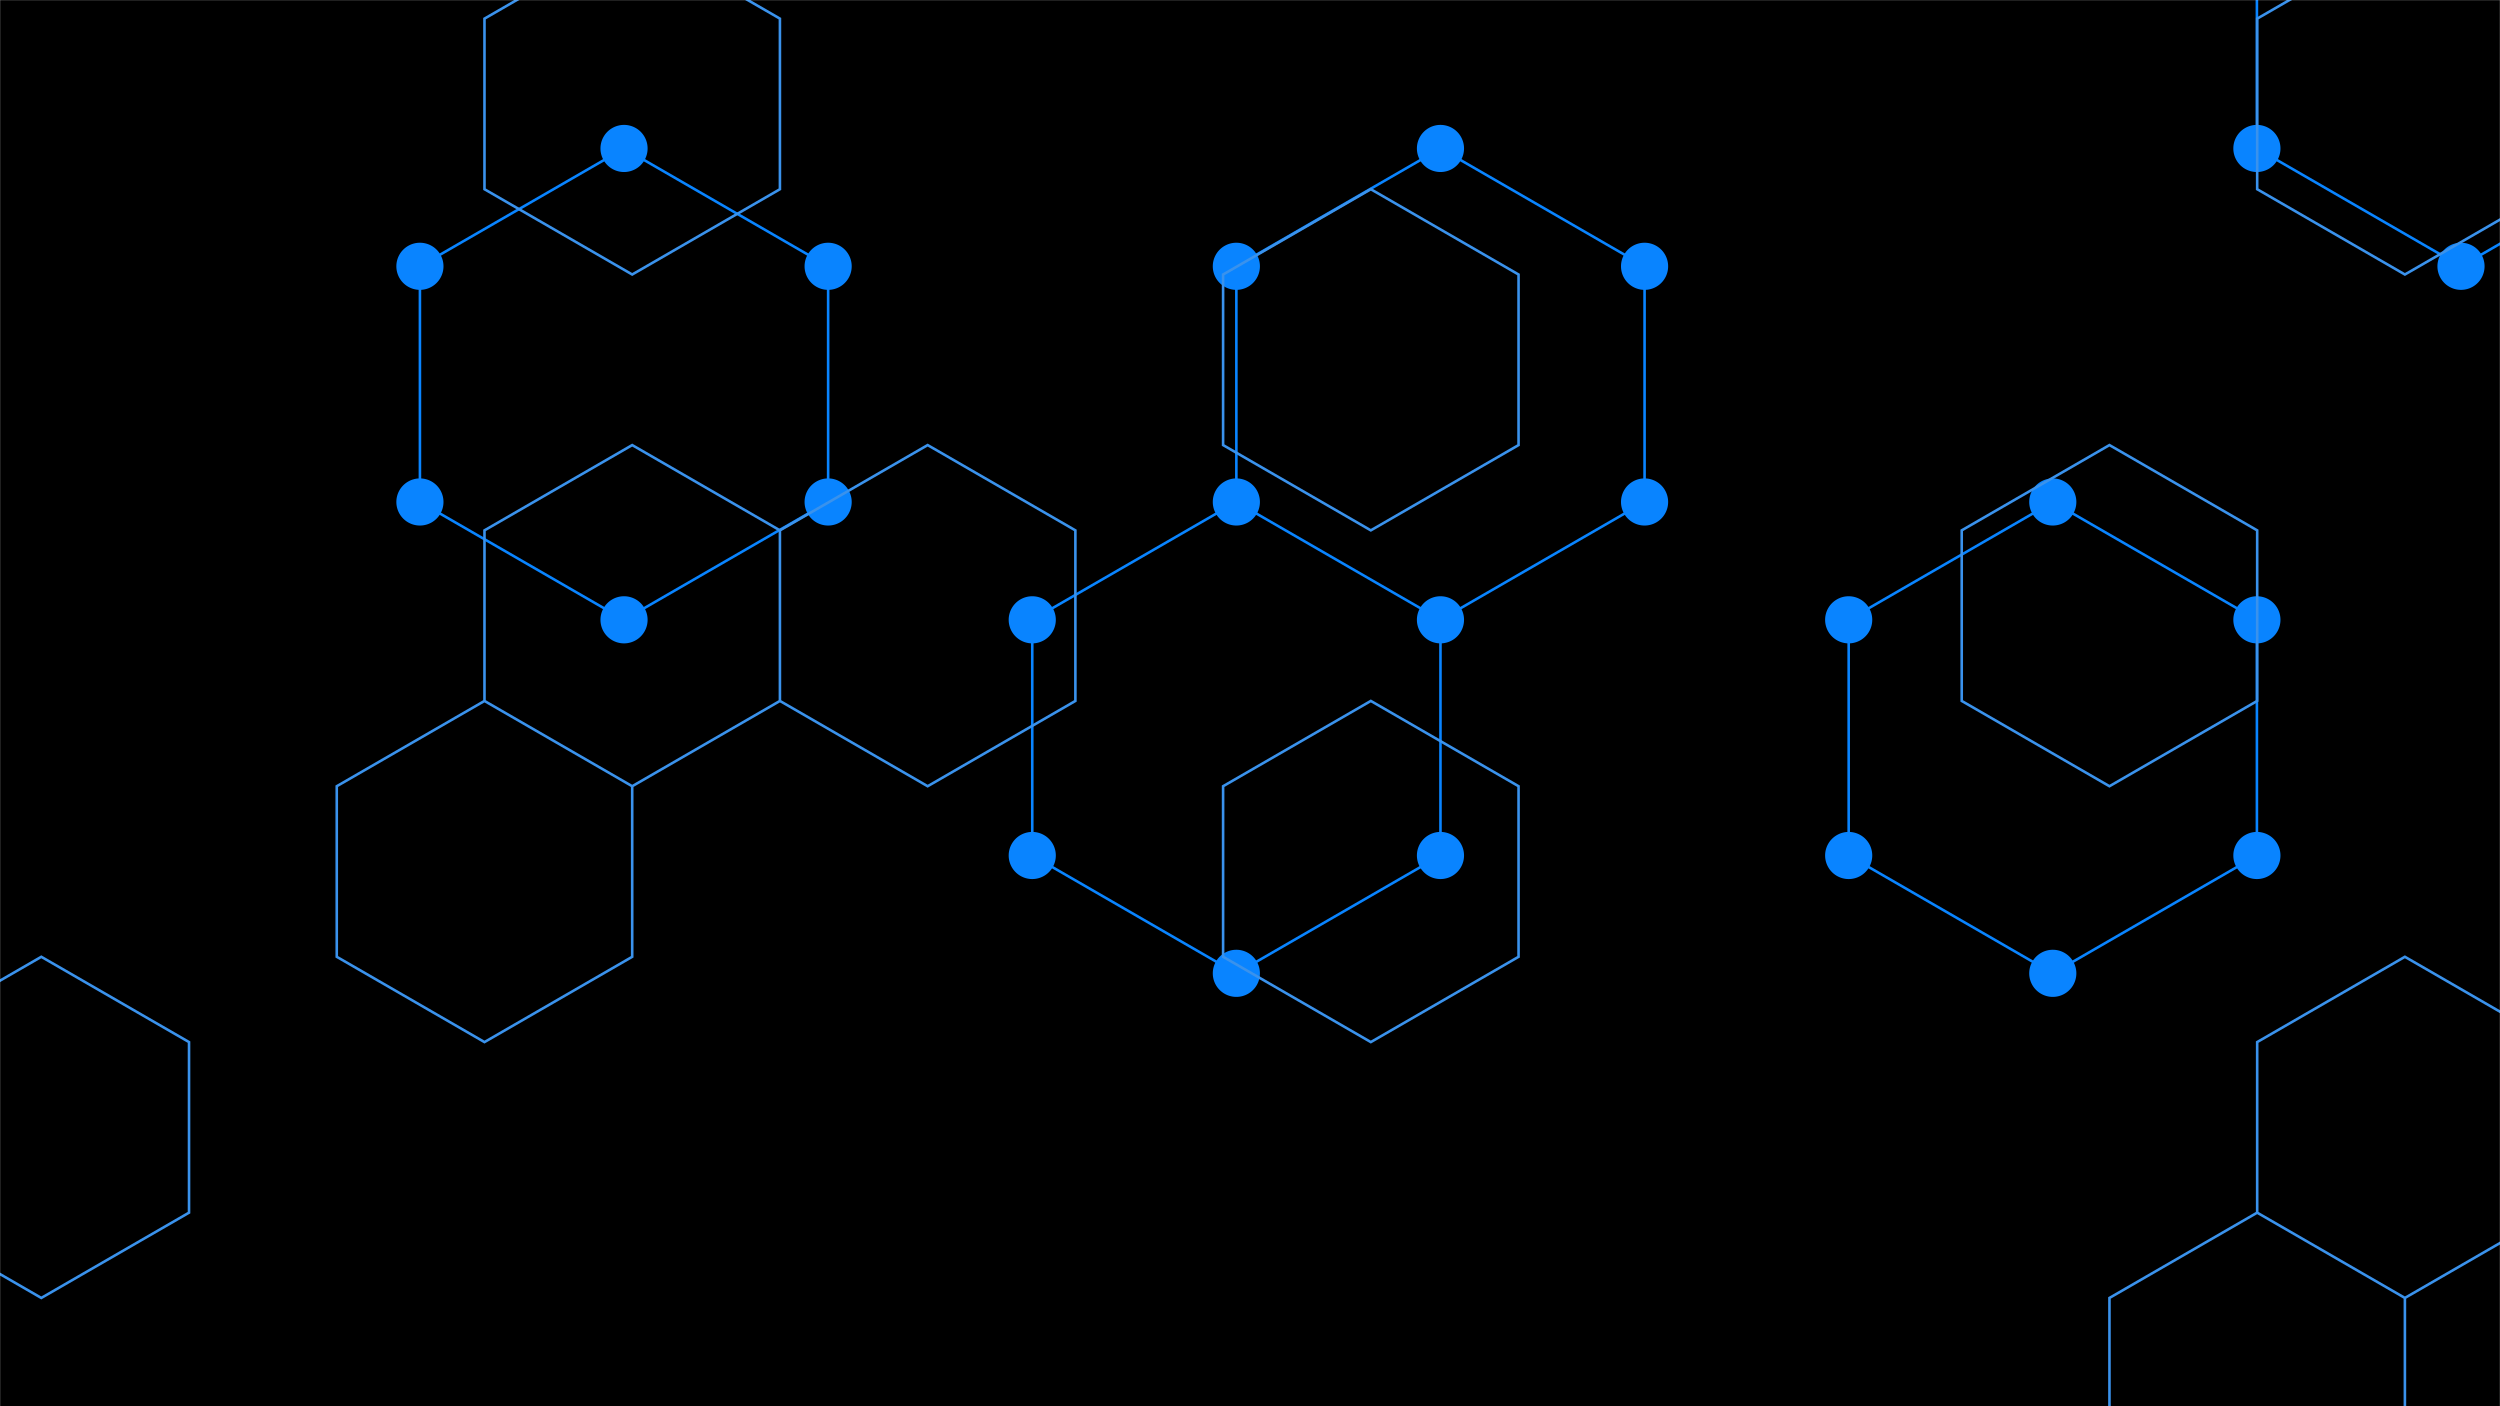 <svg xmlns="http://www.w3.org/2000/svg" version="1.1" xmlns:xlink="http://www.w3.org/1999/xlink" xmlns:svgjs="http://svgjs.com/svgjs" width="1920" height="1080" preserveAspectRatio="none" viewBox="0 0 1920 1080"><g mask="url(&quot;#SvgjsMask1030&quot;)" fill="none"><rect width="1920" height="1080" x="0" y="0" fill="rgba(0, 0, 0, 1)"></rect><path d="M479.26 114.02L636.01 204.52L636.01 385.52L479.26 476.02L322.5 385.52L322.5 204.52zM1106.28 114.02L1263.03 204.52L1263.03 385.52L1106.28 476.02L949.52 385.52L949.52 204.52zM949.52 385.52L1106.28 476.02L1106.28 657.02L949.52 747.52L792.77 657.02L792.77 476.02zM1576.54 385.52L1733.3 476.02L1733.3 657.02L1576.54 747.52L1419.79 657.02L1419.79 476.02zM1890.05 -157.48L2046.81 -66.98L2046.81 114.02L1890.05 204.52L1733.3 114.02L1733.3 -66.98z" stroke="rgba(9, 132, 255, 1)" stroke-width="2"></path><path d="M461.16 114.02 a18.1 18.1 0 1 0 36.2 0 a18.1 18.1 0 1 0 -36.2 0zM617.91 204.52 a18.1 18.1 0 1 0 36.2 0 a18.1 18.1 0 1 0 -36.2 0zM617.91 385.52 a18.1 18.1 0 1 0 36.2 0 a18.1 18.1 0 1 0 -36.2 0zM461.16 476.02 a18.1 18.1 0 1 0 36.2 0 a18.1 18.1 0 1 0 -36.2 0zM304.4 385.52 a18.1 18.1 0 1 0 36.2 0 a18.1 18.1 0 1 0 -36.2 0zM304.4 204.52 a18.1 18.1 0 1 0 36.2 0 a18.1 18.1 0 1 0 -36.2 0zM1088.18 114.02 a18.1 18.1 0 1 0 36.2 0 a18.1 18.1 0 1 0 -36.2 0zM1244.93 204.52 a18.1 18.1 0 1 0 36.2 0 a18.1 18.1 0 1 0 -36.2 0zM1244.93 385.52 a18.1 18.1 0 1 0 36.2 0 a18.1 18.1 0 1 0 -36.2 0zM1088.18 476.02 a18.1 18.1 0 1 0 36.2 0 a18.1 18.1 0 1 0 -36.2 0zM931.42 385.52 a18.1 18.1 0 1 0 36.2 0 a18.1 18.1 0 1 0 -36.2 0zM931.42 204.52 a18.1 18.1 0 1 0 36.2 0 a18.1 18.1 0 1 0 -36.2 0zM1088.18 657.02 a18.1 18.1 0 1 0 36.2 0 a18.1 18.1 0 1 0 -36.2 0zM931.42 747.52 a18.1 18.1 0 1 0 36.2 0 a18.1 18.1 0 1 0 -36.2 0zM774.67 657.02 a18.1 18.1 0 1 0 36.2 0 a18.1 18.1 0 1 0 -36.2 0zM774.67 476.02 a18.1 18.1 0 1 0 36.2 0 a18.1 18.1 0 1 0 -36.2 0zM1558.44 385.52 a18.1 18.1 0 1 0 36.2 0 a18.1 18.1 0 1 0 -36.2 0zM1715.2 476.02 a18.1 18.1 0 1 0 36.2 0 a18.1 18.1 0 1 0 -36.2 0zM1715.2 657.02 a18.1 18.1 0 1 0 36.2 0 a18.1 18.1 0 1 0 -36.2 0zM1558.44 747.52 a18.1 18.1 0 1 0 36.2 0 a18.1 18.1 0 1 0 -36.2 0zM1401.69 657.02 a18.1 18.1 0 1 0 36.2 0 a18.1 18.1 0 1 0 -36.2 0zM1401.69 476.02 a18.1 18.1 0 1 0 36.2 0 a18.1 18.1 0 1 0 -36.2 0zM1871.95 -157.48 a18.1 18.1 0 1 0 36.2 0 a18.1 18.1 0 1 0 -36.2 0zM2028.71 -66.98 a18.1 18.1 0 1 0 36.2 0 a18.1 18.1 0 1 0 -36.2 0zM2028.71 114.02 a18.1 18.1 0 1 0 36.2 0 a18.1 18.1 0 1 0 -36.2 0zM1871.95 204.52 a18.1 18.1 0 1 0 36.2 0 a18.1 18.1 0 1 0 -36.2 0zM1715.2 114.02 a18.1 18.1 0 1 0 36.2 0 a18.1 18.1 0 1 0 -36.2 0zM1715.2 -66.98 a18.1 18.1 0 1 0 36.2 0 a18.1 18.1 0 1 0 -36.2 0z" fill="rgba(9, 132, 255, 1)"></path><path d="M31.72 734.82L145.17 800.32L145.17 931.32L31.72 996.82L-81.73 931.32L-81.73 800.32zM372.08 538.32L485.53 603.82L485.53 734.82L372.08 800.32L258.63 734.82L258.63 603.82zM485.53 -51.18L598.98 14.32L598.98 145.32L485.53 210.82L372.08 145.32L372.08 14.32zM485.53 341.82L598.98 407.32L598.98 538.32L485.53 603.82L372.08 538.32L372.08 407.32zM712.44 341.82L825.89 407.32L825.89 538.32L712.44 603.82L598.98 538.32L598.98 407.32zM1052.79 145.32L1166.25 210.82L1166.25 341.82L1052.79 407.32L939.34 341.82L939.34 210.82zM1052.79 538.32L1166.25 603.82L1166.25 734.82L1052.79 800.32L939.34 734.82L939.34 603.82zM1620.06 341.82L1733.51 407.32L1733.51 538.32L1620.06 603.82L1506.6 538.32L1506.6 407.32zM1733.51 931.32L1846.96 996.82L1846.96 1127.82L1733.51 1193.32L1620.06 1127.82L1620.06 996.82zM1846.96 -51.18L1960.41 14.32L1960.41 145.32L1846.96 210.82L1733.51 145.32L1733.51 14.32zM1846.96 734.82L1960.41 800.32L1960.41 931.32L1846.96 996.82L1733.51 931.32L1733.51 800.32z" stroke="rgba(58, 146, 236, 1)" stroke-width="2"></path></g><defs><mask id="SvgjsMask1030"><rect width="1920" height="1080" fill="#ffffff"></rect></mask></defs></svg>